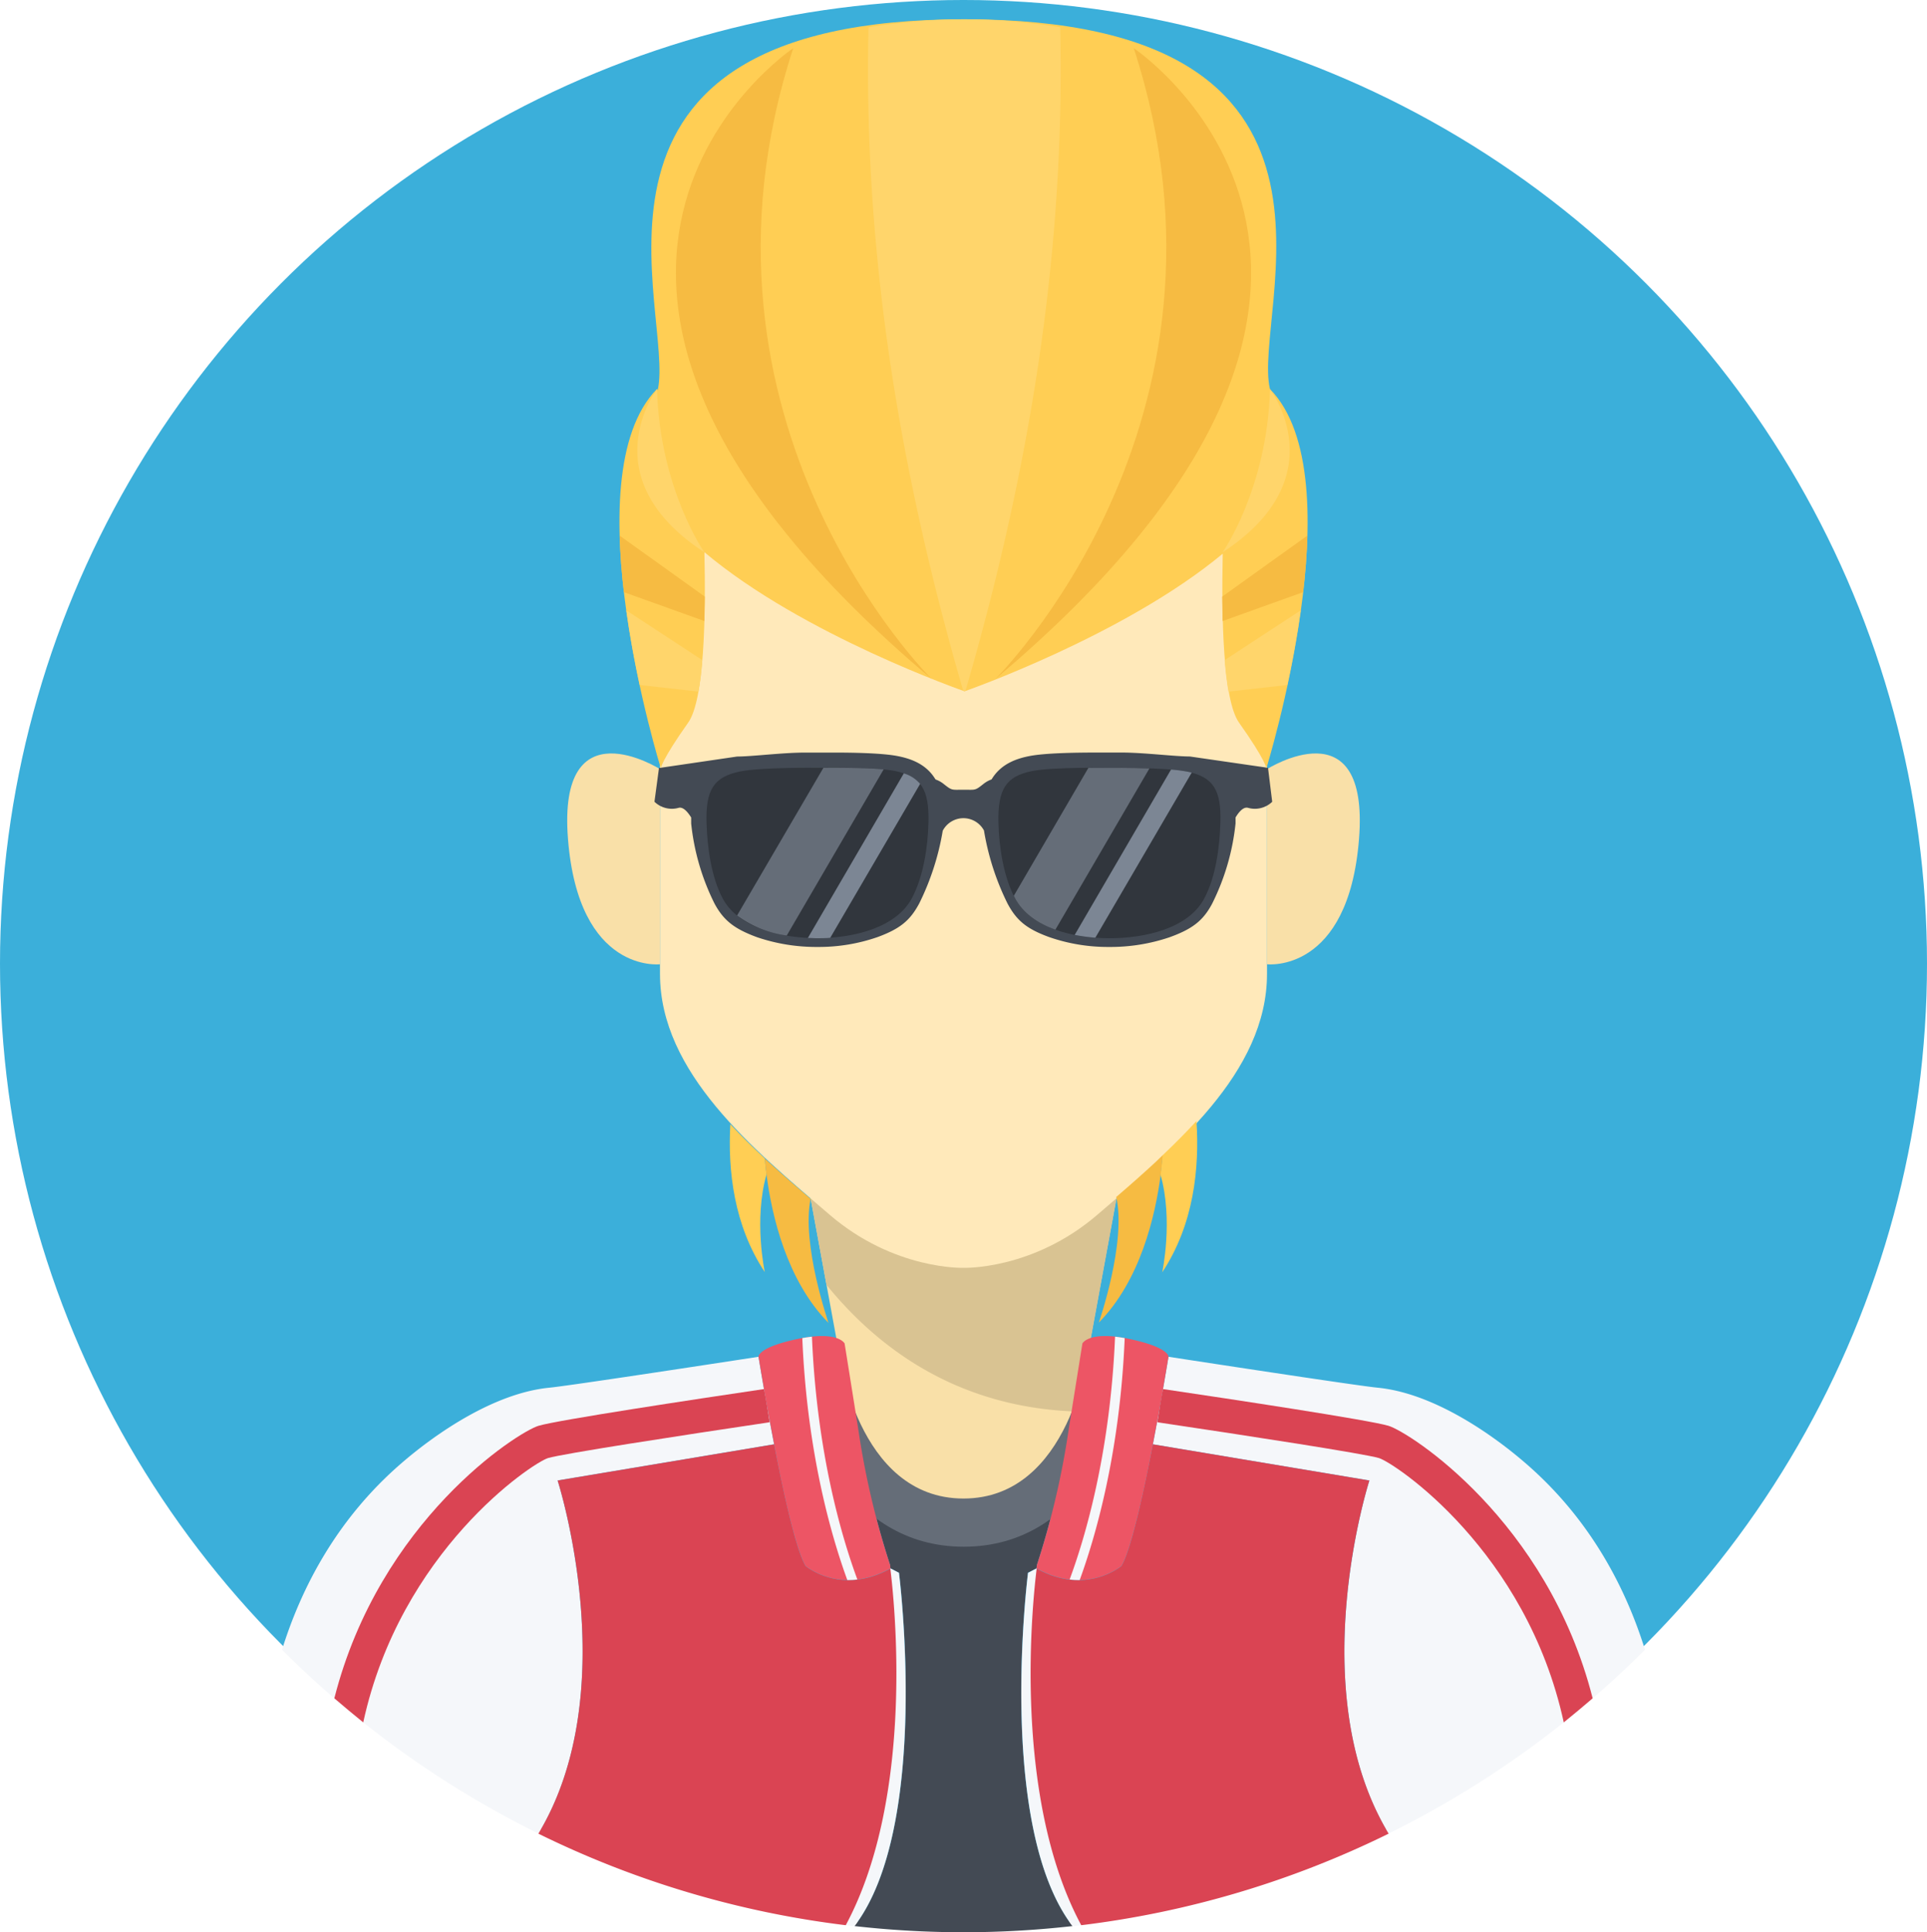 <svg xmlns="http://www.w3.org/2000/svg" viewBox="0 0 400 401"><defs><style>.a{fill:#3bafda;}.b{fill:#434a54;}.c{fill:#656d78;}.d{fill:#f5f7fa;}.e{fill:#f9e0a8;}.f{fill:#d9c392;}.g{fill:#da4453;}.h{fill:#ed5565;}.i{fill:#ffe9ba;}.j{fill:#31363d;}.k{fill:#7c8694;}.l{fill:#ffce54;}.m{fill:#f6bb42;}.n{fill:#ffd56b;}</style></defs><title>avatar9</title><circle class="a" cx="200" cy="200" r="200"/><path class="b" d="M213.38,326.38l1.77-.88c.06-.49.1-.75.1-.75a169.71,169.71,0,0,0,6.56-27.93c1.24-7.81,2.87-18,2.87-18h0C210.76,276.68,200,275,200,275s-10.76,1.68-24.68,3.83h0s1.63,10.18,2.87,18a169.71,169.71,0,0,0,6.56,27.93s0,.26.1.75l1.77.88s6.7,52.5-9.25,73.34a200.69,200.69,0,0,0,45.26,0C206.68,378.88,213.38,326.38,213.38,326.38Z"/><path class="c" d="M235.89,281.75l.21-1.16C217.1,277.67,200,275,200,275s-17,2.66-36,5.58l.21,1.17C166,295.52,175.61,321,200.05,321S234.14,295.52,235.89,281.75Z"/><path class="d" d="M184.85,325.5l-30.5,70.26a198.25,198.25,0,0,0,23,4c15.95-20.84,9.25-73.34,9.25-73.34Z"/><path class="e" d="M200,197l-42.25-5.5,16.31,88.73S177.72,311,200,311s25.94-30.77,25.94-30.77l16.31-88.73Z"/><path class="f" d="M234,206.5l-69.53,21.59,7.09,38.56c10.66,13.14,26.92,25.18,51,26.26a55,55,0,0,0,3.42-12.68l12.13-66C235.69,209.45,234,206.5,234,206.5Z"/><path class="d" d="M115.75,307.25l44.94-7.51c-1.43-7.4-2.63-14.43-3.24-18.16-19.88,3.05-40,6.08-43.45,6.42-11.3,1.11-23.32,9.31-30.67,15.67-13.42,11.59-20.78,25.84-24.79,38.71a200.63,200.63,0,0,0,53.25,38.16C129.73,350.7,115.75,307.25,115.75,307.25Z"/><path class="g" d="M158.59,288.28c-14.68,2.17-42.79,6.43-46.79,7.62-4.32,1.28-33,19.6-42.4,56.56q3,2.57,6,5c7.72-35.58,35-53.8,38.36-54.86,3.07-.91,26.83-4.58,46-7.43C159.37,292.71,159,290.38,158.59,288.28Z"/><path class="g" d="M167.21,325c-2-3.45-4.48-14.71-6.52-25.25l-44.94,7.51s14,43.45-4,73.29a198.75,198.75,0,0,0,63.81,19c14.55-27.12,10-68,9.25-74C174.52,331.23,167.21,325,167.21,325Z"/><path class="h" d="M184.75,324.75a169.71,169.71,0,0,1-6.56-27.93c-1.24-7.81-2.87-18-2.87-18s-1.32-2.71-9.7-.95-8.17,3.7-8.17,3.7c.61,3.73,1.81,10.76,3.24,18.16,2,10.54,4.55,21.8,6.52,25.25,0,0,7.31,6.24,17.64.51C184.79,325,184.75,324.75,184.75,324.75Z"/><path class="d" d="M168.54,277.41c-.6.06-1.27.16-2,.29,1,24.15,6.2,41.61,9.34,50.21a15,15,0,0,0,2.09-.11C174.92,319.58,169.57,302,168.54,277.41Z"/><path class="d" d="M215.15,325.5l30.5,70.26a198.25,198.25,0,0,1-23,4c-15.95-20.84-9.25-73.34-9.25-73.34Z"/><path class="d" d="M284.25,307.25l-44.94-7.51c1.43-7.4,2.63-14.43,3.24-18.16,19.88,3.05,40,6.08,43.45,6.42,11.3,1.11,23.32,9.31,30.67,15.67,13.42,11.59,20.78,25.84,24.79,38.71a200.63,200.63,0,0,1-53.25,38.16C270.27,350.7,284.25,307.25,284.25,307.25Z"/><path class="g" d="M232.79,325c2-3.45,4.48-14.71,6.52-25.25l44.94,7.51s-14,43.45,4,73.29a198.75,198.75,0,0,1-63.81,19c-14.55-27.12-10-68-9.25-74C225.48,331.23,232.79,325,232.79,325Z"/><path class="h" d="M215.25,324.75a169.71,169.71,0,0,0,6.56-27.93c1.24-7.81,2.87-18,2.87-18s1.32-2.71,9.7-.95,8.17,3.7,8.17,3.7c-.61,3.73-1.81,10.76-3.24,18.16-2,10.54-4.55,21.8-6.52,25.25,0,0-7.31,6.24-17.64.51C215.21,325,215.25,324.75,215.25,324.75Z"/><path class="d" d="M231.46,277.41c.6.06,1.27.16,2,.29-1,24.15-6.2,41.61-9.34,50.21a15,15,0,0,1-2.09-.11C225.08,319.58,230.43,302,231.46,277.41Z"/><path class="g" d="M241.41,288.28c14.68,2.17,42.79,6.43,46.79,7.62,4.32,1.28,33,19.6,42.4,56.56q-3,2.57-6,5c-7.72-35.58-35-53.8-38.36-54.86-3.07-.91-26.83-4.58-46-7.43C240.63,292.71,241,290.38,241.41,288.28Z"/><path class="e" d="M137,159.62s-21.31-13.5-19.1,14.5,19.1,26,19.1,26Z"/><path class="e" d="M263,159.62s21.31-13.5,19.1,14.5-19.1,26-19.1,26Z"/><path class="i" d="M200,87.38c-63,0-63,34.74-63,34.74v80c0,20.5,19.24,36.29,35.23,50,13.4,11.5,27.77,11,27.77,11s14.37.5,27.77-11c16-13.71,35.23-29.5,35.23-50v-80S263,87.38,200,87.38Z"/><path class="b" d="M263.21,159.35,247,157l.08,0h0c-3.22,0-9.46-.8-14.13-.82-1.39,0-2.36,0-2.59,0l-2.6,0c-4.66,0-10.9.1-14.12.74-2.32.46-5.63,1.43-7.64,4.56l-.18.28a5.77,5.77,0,0,0-1.67.93c-1.79,1.42-1.6,1.21-4.13,1.21s-2.36.21-4.15-1.21a5.66,5.66,0,0,0-1.7-.93c0-.1-.11-.19-.16-.28-2-3.13-5.33-4.1-7.65-4.56-3.22-.64-9.46-.75-14.12-.73-1.4,0-2.36,0-2.6,0s-1.2,0-2.59,0c-4.67,0-10.9.82-14.13.82h0l.08,0-16.21,2.38-.94,7a5.18,5.18,0,0,0,5,1.27c1-.29,2,1,2.62,2,0,.4,0,.81,0,1.24a48.31,48.31,0,0,0,4.85,16.63c1.91,3.55,4.17,5.27,8.89,7a38.29,38.29,0,0,0,12.56,2,37.14,37.14,0,0,0,12.39-2.05c4.7-1.73,6.77-3.46,8.66-7a54,54,0,0,0,4.87-15.07,4.84,4.84,0,0,1,8.56-.05,53.63,53.63,0,0,0,4.87,15.12c1.89,3.57,4,5.3,8.66,7a37.15,37.15,0,0,0,12.4,2.05,38.24,38.24,0,0,0,12.55-2c4.72-1.7,7-3.42,8.89-7a48.31,48.31,0,0,0,4.85-16.63c0-.42,0-.83,0-1.24.59-1,1.58-2.3,2.61-2a5.19,5.19,0,0,0,5-1.26Z"/><path class="j" d="M185.75,160c-4.45-.88-16.09-.65-16.09-.65s-11.65-.15-16.1.77c-5.47,1.13-7.1,3.89-6.9,10.68.15,5.13,1,11.28,3.37,15.7,3.33,6.19,12.39,8.23,19.76,8.2s16.25-2.13,19.53-8.35c2.35-4.44,3.3-10.6,3.41-15.72C192.88,163.85,191.23,161.1,185.75,160Z"/><path class="j" d="M246.44,160.14c-4.45-.92-16.1-.77-16.1-.77s-11.64-.23-16.09.65c-5.48,1.08-7.13,3.83-7,10.63.11,5.12,1.06,11.28,3.41,15.72,3.28,6.22,12.11,8.33,19.53,8.35s16.43-2,19.76-8.2c2.38-4.42,3.22-10.57,3.37-15.7C253.54,164,251.91,161.27,246.44,160.14Z"/><path class="c" d="M170.92,159.35,153,190a22.5,22.5,0,0,0,10.31,4.16l20.12-34.49C179.43,159.32,173.49,159.33,170.92,159.35Z"/><path class="k" d="M187.61,160.5l-19.92,34.17c.71,0,1.41.06,2.1.05s1.69,0,2.55-.09L191,162.68A7.07,7.07,0,0,0,187.61,160.5Z"/><path class="c" d="M230.34,159.37s-1.88,0-4.42,0l-15.47,26.53c.08.16.15.33.23.49,1.67,3.16,4.77,5.26,8.39,6.56l19.52-33.47C234.37,159.32,230.34,159.37,230.34,159.37Z"/><path class="k" d="M246.44,160.14a30.93,30.93,0,0,0-3.36-.43l-20,34.32a37.11,37.11,0,0,0,4.29.58l20-34.26C247.05,160.27,246.75,160.2,246.44,160.14Z"/><path class="l" d="M151.6,233.31c-.54,9.62.73,21,7.15,30.69,0,0-2.34-10.83.36-20.26-.16-1.22-.28-2.34-.36-3.34C156.27,238.11,153.87,235.75,151.6,233.31Z"/><path class="m" d="M168.26,248.81c-2.78-2.38-5.61-4.83-8.38-7.36l-1.13-1c.08,1,.2,2.12.36,3.34,1.1,8.51,4.19,21.94,12.86,30.76C172,274.5,166.33,258.34,168.26,248.81Z"/><path class="l" d="M241.3,239.79c-.09,1.13-.22,2.47-.41,4,2.7,9.43.36,20.26.36,20.26,6.57-9.92,7.75-21.64,7.11-31.39C246.14,235.07,243.76,237.46,241.3,239.79Z"/><path class="m" d="M240,241.05c-2.73,2.53-5.53,5-8.3,7.37,2.17,9.47-3.62,26.08-3.62,26.08,8.67-8.82,11.76-22.25,12.86-30.76.19-1.48.32-2.82.41-4Z"/><path class="l" d="M263.62,80.75v0C259.72,64.68,287.68,4,200.18,4s-59.94,60.87-63.66,77l-.14-.28c-18,18.33.8,78.75.8,78.75s0-1.5,5.67-9.5c3.35-4.72,3.67-22,3.37-35.37,20.38,17.2,54,28.87,54,28.87s33.18-11.58,53.59-28.56c-.28,13.32.06,30.37,3.38,35.06,5.67,8,5.67,9.5,5.67,9.5S281.62,99.08,263.62,80.75Z"/><path class="n" d="M145.79,137,130,126.67c.77,5.52,1.77,10.82,2.78,15.49L145,143.54C145.33,141.61,145.59,139.41,145.79,137Z"/><path class="m" d="M128.62,111.16c.11,3.88.43,7.84.88,11.73l16.72,6c0-1.68.07-3.38.08-5.07Z"/><path class="n" d="M220.08,5.67a119,119,0,0,0-39.8,0c-.84,38,3.63,82.63,19.64,137.59l.26.23.26-.23C216.45,88.31,220.92,43.67,220.08,5.67Z"/><path class="m" d="M193.41,140.93S139.32,87.67,164.66,10C164.66,10,94,57.19,193.41,140.93Z"/><path class="n" d="M146.22,114.63s-9.27-13.16-9.84-33.88C136.38,80.75,122.36,99.07,146.22,114.63Z"/><path class="m" d="M206.59,140.93S260.68,87.67,235.34,10C235.34,10,306,57.19,206.59,140.93Z"/><path class="n" d="M253.78,114.63s9.27-13.16,9.84-33.88C263.62,80.75,277.64,99.07,253.78,114.63Z"/><path class="n" d="M254.21,137,270,126.67c-.77,5.52-1.77,10.82-2.78,15.49L255,143.54C254.67,141.61,254.41,139.41,254.21,137Z"/><path class="m" d="M271.38,111.16c-.11,3.88-.43,7.84-.88,11.73l-16.72,6c0-1.68-.07-3.38-.08-5.07Z"/></svg>